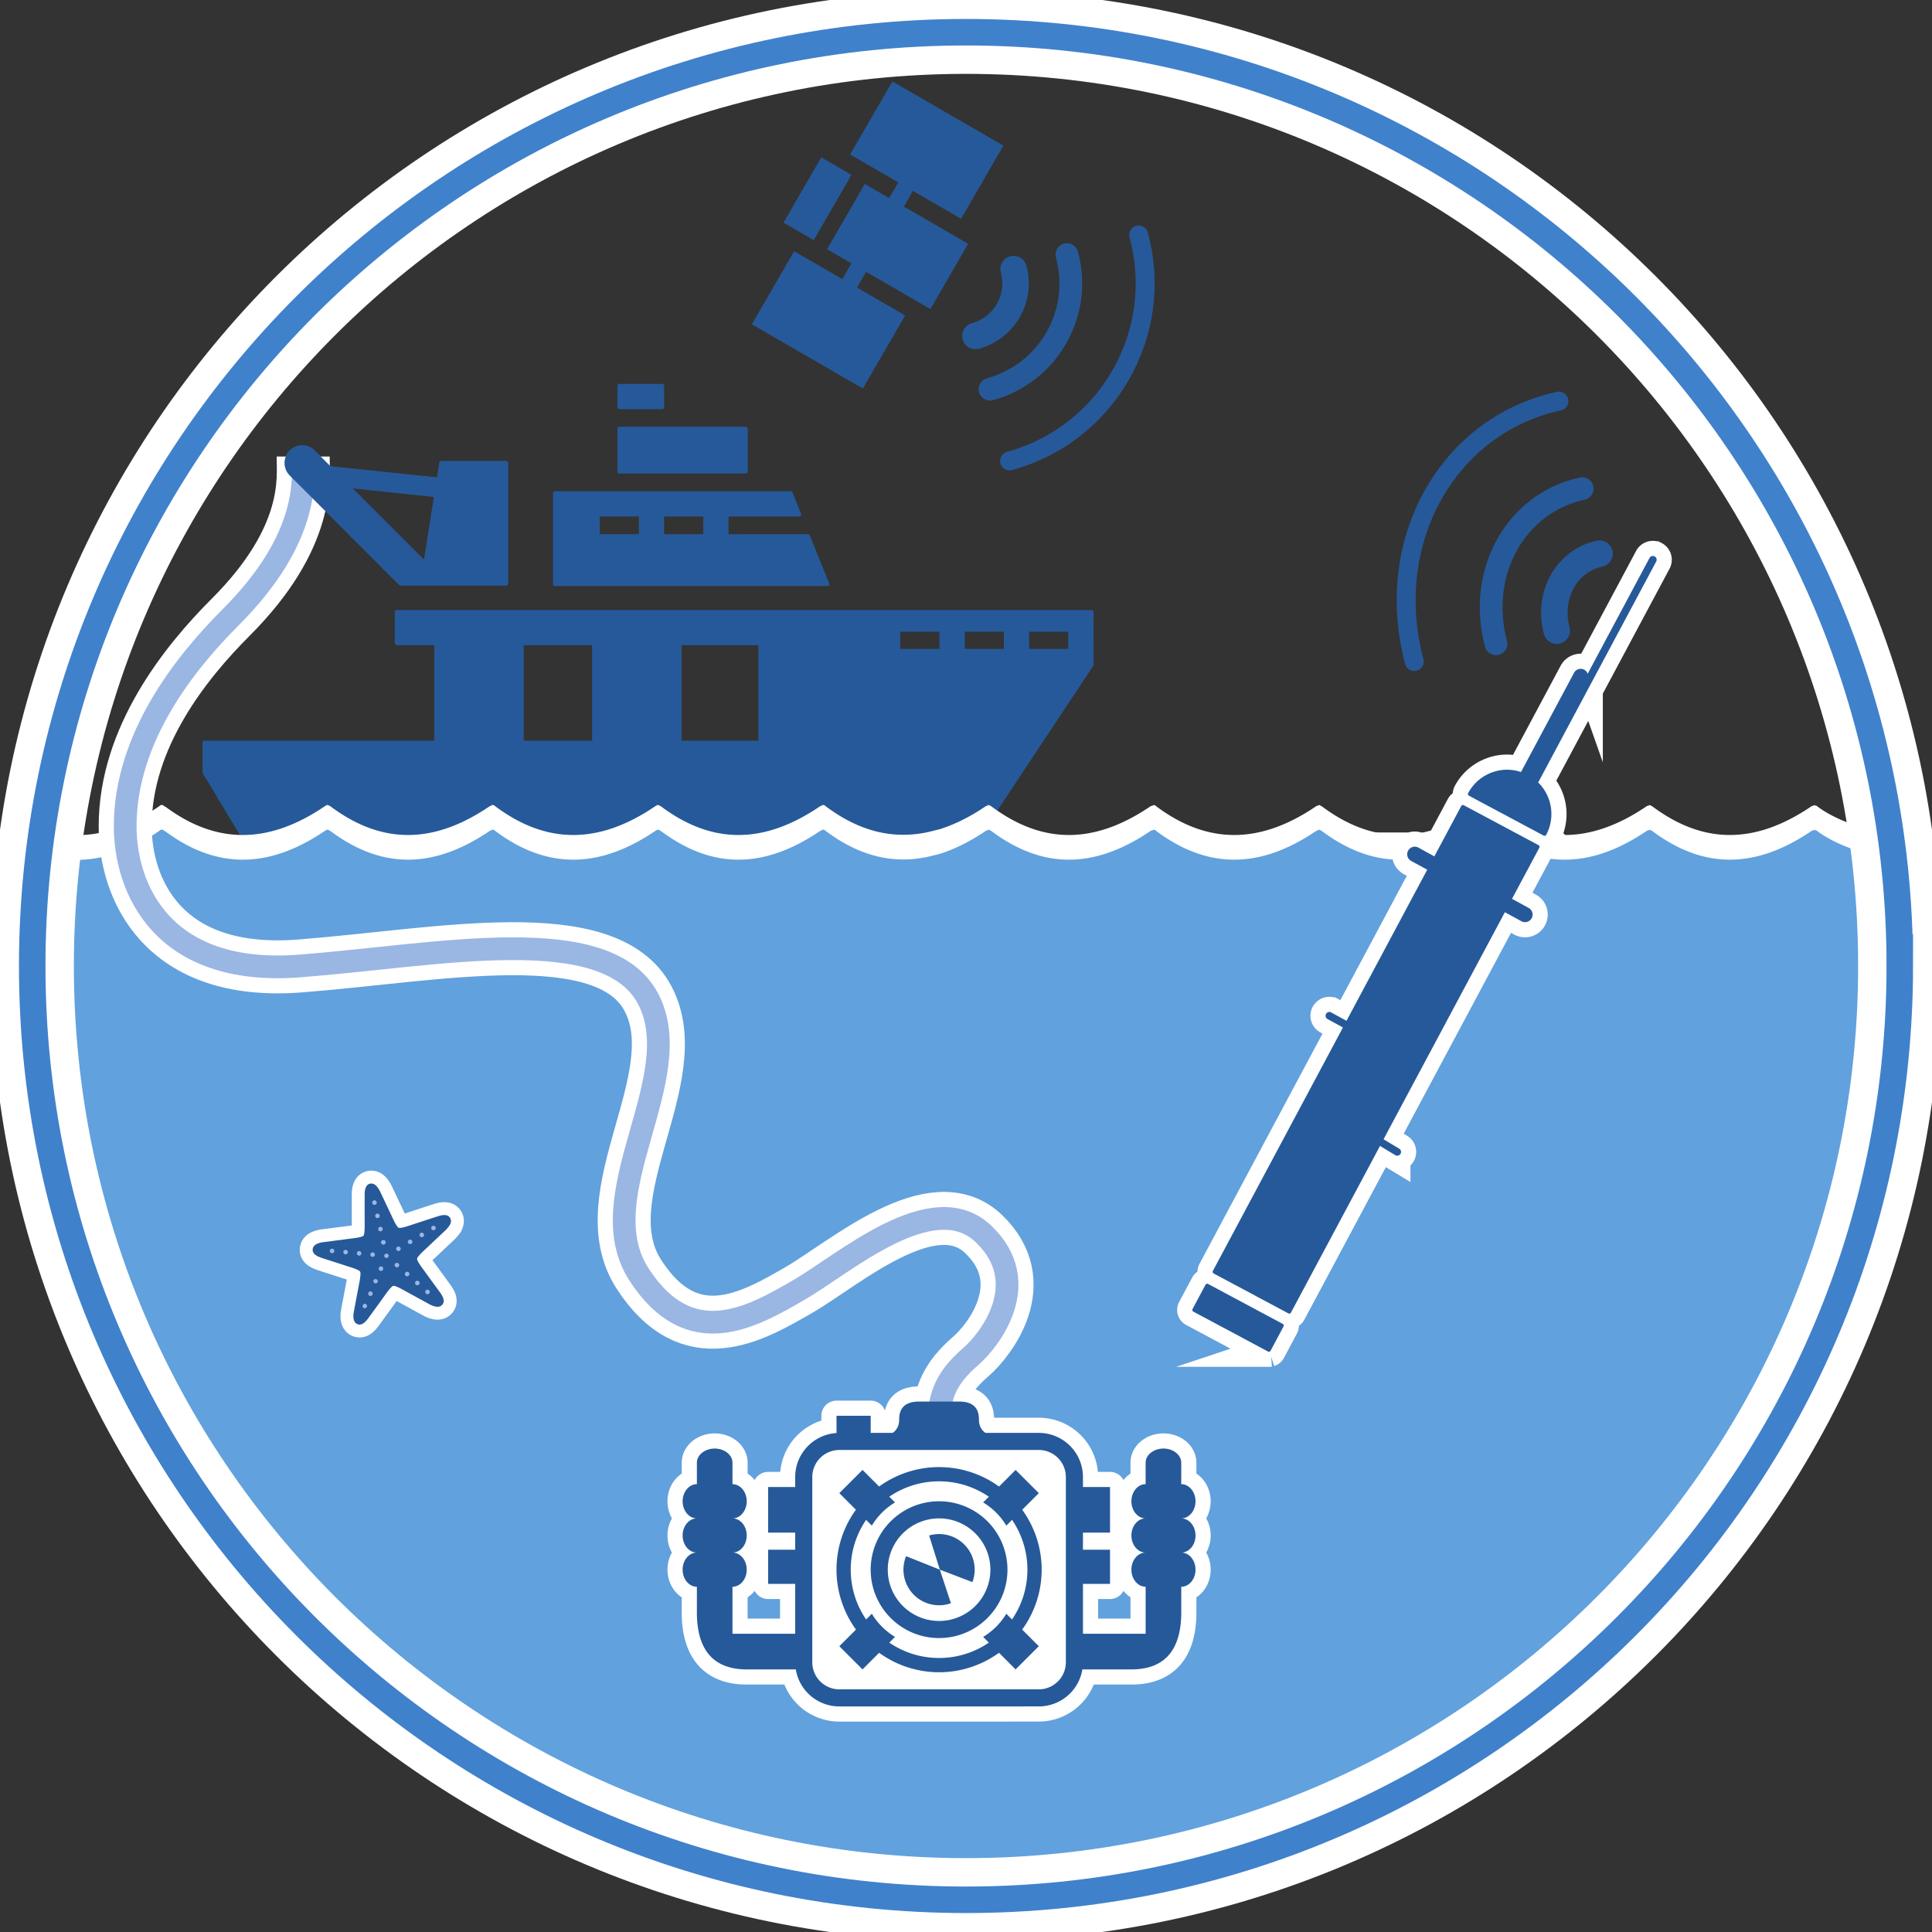 <svg xmlns="http://www.w3.org/2000/svg" width="340.16" height="340.16" viewBox="0 0 255.12 255.12"><rect x="0" y="0" width="255.12" height="255.12" fill="#333333" stroke="none"/><defs><clipPath id="prefix__a"><path d="M0 0h232v255.121H0zm0 0"/></clipPath><clipPath id="prefix__b"><path d="M155 23h100.121v110H155zm0 0"/></clipPath><clipPath id="prefix__c"><path d="M103 49h152.121v182H103zm0 0"/></clipPath><clipPath id="prefix__d"><path d="M137 16h118.121v151H137zm0 0"/></clipPath></defs><path d="M81.777 50.941h5.672v2.84h-5.672zm.004 5.669h16.715v5.675H81.781zm11.336 14.18h-5.672v-2.837h5.672zm-8.504-.005h-5.675V67.95h5.675zm22.086.004H95.953v-2.836h9.602l-1.14-2.836H73.272v12.02h35.989zm34.61 15.149h-5.66v-2.766h5.66zm-8.5 0h-5.664v-2.766h5.664zm-8.504 0h-5.668v-2.766h5.668zm-23.907 12.117H89.75v-13.11h10.648zm-21.964 0h-9.528v-13.11h9.528zm65.718-11.868v-1.289h-.004v-2.77h.004v-1.32h-91.77v4.063h.052l-.012.074h5.172v13.11H26.992v3.918l5.235 8.722-3.004 4.504h104.082l-4.184-4.73 15.024-22.672h.007v-.27l.012-.804v-.535zm0 0" fill="#265999" stroke-width=".5" stroke-linejoin="round" stroke="#265999" stroke-miterlimit="10"/><path d="M94.707 101.973l-.008-.012c.004.004.004.012.008.012M56.191 74.297v.176l-10.32-10.32 11.73 1.234zm2.082-13.16l-.347 2.191-14.399-1.516-2.144-2.148a2.084 2.084 0 00-2.95 2.945l.415.418 2.086 2.082 11.949 11.95H66.84V61.137zm0 0" fill="#265999" stroke-width=".5" stroke-linejoin="round" stroke="#265999" stroke-miterlimit="10"/><path d="M239.879 106.395a.425.425 0 00-.172 0 .619.619 0 00-.082-.09.678.678 0 00-.176.09.665.665 0 00-.258.082c-7.527 5.109-14.343 4.98-21.004 0a.67.67 0 00-.167-.082.678.678 0 00-.176-.09.696.696 0 00-.168.09.317.317 0 00-.086 0 .695.695 0 00-.172.082c-7.527 5.109-14.43 4.98-21.09 0-.027-.028-.05-.055-.086-.082a.567.567 0 00-.258-.09.721.721 0 00-.172.09.665.665 0 00-.257.082c-7.528 5.109-14.344 4.98-21.004 0a.635.635 0 00-.172-.082.696.696 0 00-.168-.09h-.09a1.21 1.21 0 00-.086.09.289.289 0 00-.082 0 .66.66 0 00-.176.082c-7.527 5.109-14.425 4.98-21.086 0a.936.936 0 00-.09-.082.537.537 0 00-.253-.09.598.598 0 00-.172.09.663.663 0 00-.262.082c-7.523 5.109-14.344 4.98-21.004 0a.61.61 0 00-.168-.082.654.654 0 00-.172-.09h-.086c-.03.03-.058.058-.086.09a.288.288 0 00-.082 0 .66.66 0 00-.175.082c-2.036 1.386-4.047 2.378-6 3.003l-1.371.344c-4.75 1.106-9.29-.027-13.72-3.347-.023-.028-.054-.055-.085-.082a.567.567 0 00-.258-.09 1.261 1.261 0 00-.172 0v.09a.665.665 0 00-.258.082c-7.527 5.109-14.34 4.98-21 0a.769.769 0 00-.172-.082.721.721 0 00-.171-.09h-.172a.609.609 0 00-.086.09.635.635 0 00-.172.082c-7.527 5.109-14.43 4.98-21.09 0a1.351 1.351 0 00-.086-.082.552.552 0 00-.258-.09 1.261 1.261 0 00-.172 0v.09a.317.317 0 00-.085 0 .635.635 0 00-.172.082c-7.528 5.109-14.344 4.98-21.004 0a.67.67 0 00-.168-.082.83.83 0 00-.176-.09h-.172a1.21 1.21 0 00-.086.09.67.67 0 00-.168.082c-7.531 5.109-14.43 4.98-21.09 0h-.086c-.027-.028-.058-.055-.086-.082a1.194 1.194 0 00-.085-.09h-.09a1.205 1.205 0 00-.168 0 .625.625 0 00-.258.172c-5.934 4.027-11.43 4.824-16.75 2.55C0 192.125 56.859 247.605 127.562 247.605c76.36 0 127.56-63.43 122.723-137.417-2.976-.32-7.453-1.563-10.32-3.711-.024-.028-.055-.055-.086-.082" fill="#fff"/><path d="M239.879 109.652a.633.633 0 00-.172 0c-.023-.027-.05-.054-.082-.086a.817.817 0 00-.176.086.612.612 0 00-.258.086c-7.527 5.106-14.343 4.977-21.004 0a.85.85 0 00-.167-.086.817.817 0 00-.176-.086.85.85 0 00-.168.086h-.086a.883.883 0 00-.172.086c-7.527 5.106-14.43 4.977-21.09 0a.891.891 0 00-.086-.086.612.612 0 00-.258-.086.883.883 0 00-.172.086.612.612 0 00-.257.086c-7.528 5.106-14.344 4.977-21.004 0a.785.785 0 00-.172-.086.85.85 0 00-.168-.086h-.09l-.086.086h-.082a.817.817 0 00-.176.086c-7.527 5.106-14.425 4.977-21.086 0-.027-.031-.054-.054-.09-.086a.578.578 0 00-.253-.086.707.707 0 00-.172.086.61.61 0 00-.262.086c-7.523 5.106-14.344 4.977-21.004 0a.755.755 0 00-.168-.086.786.786 0 00-.172-.086h-.086c-.03.032-.058.059-.086.086h-.082a.817.817 0 00-.175.086c-2.036 1.383-4.047 2.375-6 3.004l-1.371.34c-4.75 1.106-9.29-.027-13.72-3.344-.023-.031-.054-.054-.085-.086a.612.612 0 00-.258-.086.633.633 0 00-.172 0v.086a.612.612 0 00-.258.086c-7.527 5.106-14.34 4.977-21 0a1.009 1.009 0 00-.172-.086.883.883 0 00-.171-.086h-.172a.888.888 0 00-.086.086.786.786 0 00-.172.086c-7.527 5.106-14.43 4.977-21.09 0-.027-.031-.055-.054-.086-.086a.594.594 0 00-.258-.086.633.633 0 00-.172 0v.086h-.085a.785.785 0 00-.172.086c-7.528 5.106-14.344 4.977-21.004 0a.85.85 0 00-.168-.086 1.045 1.045 0 00-.176-.086h-.172l-.086.086a.85.85 0 00-.168.086c-7.531 5.106-14.43 4.977-21.09 0a.316.316 0 00-.086 0c-.027-.031-.058-.054-.086-.086l-.085-.086h-.09a.605.605 0 00-.168 0 .558.558 0 00-.258.172c-5.934 4.024-11.43 4.82-16.75 2.547C0 195.383 56.859 250.867 127.562 250.867c76.36 0 127.56-63.43 122.723-137.422-2.976-.32-7.453-1.562-10.32-3.707-.024-.031-.055-.054-.086-.086" fill="#61a1dd"/><path d="M140.746 219.5a3.577 3.577 0 01-3.574 3.578h-26.34a3.578 3.578 0 01-3.57-3.578v-24.453a3.578 3.578 0 013.57-3.578h26.34a3.577 3.577 0 013.574 3.578zm-16.742-21.258a9.03 9.03 0 00-9.031 9.031c0 4.989 4.047 9.032 9.03 9.032 4.985 0 9.032-4.043 9.032-9.032a9.03 9.03 0 00-9.031-9.03m.004 15.804a6.775 6.775 0 01-6.778-6.774 6.774 6.774 0 016.778-6.77 6.773 6.773 0 016.773 6.77 6.774 6.774 0 01-6.773 6.774m0-11.477c-.457 0-.899.07-1.317.192l1.414 4.511 4.301 1.641a4.67 4.67 0 00.301-1.64 4.702 4.702 0 00-4.7-4.704m-4.706 4.703a4.706 4.706 0 004.707 4.704c.55 0 1.07-.098 1.562-.274l-1.465-4.43-4.453-1.78a4.657 4.657 0 00-.351 1.78m15.683-7.914l2.192-2.191-3.067-3.063-2.187 2.192a13.484 13.484 0 00-7.918-2.567 13.49 13.49 0 00-7.914 2.563l-2.192-2.188-3.066 3.063 2.191 2.191a13.442 13.442 0 00-2.562 7.914c0 2.957.957 5.688 2.57 7.915l-2.199 2.195 3.066 3.062 2.192-2.195a13.466 13.466 0 007.914 2.57c2.957 0 5.683-.96 7.918-2.57l2.187 2.195 3.067-3.062-2.2-2.196a13.443 13.443 0 002.575-7.914c0-2.96-.961-5.687-2.567-7.914m-1.347 14.489l-.754-.754a8.919 8.919 0 01-3.059 3.058l.754.754a11.61 11.61 0 01-6.574 2.031c-2.442 0-4.7-.75-6.57-2.027l.754-.758a8.998 8.998 0 01-3.063-3.058l-.754.754a11.591 11.591 0 01-2.031-6.575 11.6 11.6 0 012.031-6.574l.754.758a8.975 8.975 0 013.063-3.062l-.758-.754a11.6 11.6 0 016.574-2.032c2.437 0 4.7.754 6.574 2.032l-.754.754a8.955 8.955 0 013.059 3.062l.758-.758a11.627 11.627 0 012.027 6.574c0 2.442-.75 4.7-2.031 6.575m24.23-11.086c0-1.25-.844-2.258-1.883-2.258 1.04 0 1.883-1.016 1.883-2.262s-.844-2.258-1.883-2.258v-2.824c0-1.035-1.047-1.879-2.347-1.879-1.301 0-2.356.844-2.356 1.88v2.823c-1.035 0-1.879 1.012-1.879 2.258s.844 2.262 1.88 2.262c-1.036 0-1.88 1.008-1.88 2.258 0 1.242.844 2.254 1.88 2.254-1.036 0-1.88 1.011-1.88 2.257 0 1.247.844 2.258 1.88 2.258v6.207h-8.278v-6.586h3.574v-4.511h-3.574v-2.258h3.574v-6.02h-3.574v-1.316a5.833 5.833 0 00-5.832-5.836h-7.043c-.617-.41-.86-1.098-.86-1.719 0-.965-.23-2.418-2.628-2.418h-5.27c-2.398 0-2.637 1.453-2.637 2.418 0 .621-.238 1.309-.855 1.719h-2.906v-2.258h-4.512v2.277c-3.047.2-5.457 2.723-5.457 5.817v1.316h-3.574v6.02h3.574v2.258h-3.574v4.511h3.574v6.586h-8.281v-6.207c1.039 0 1.882-1.011 1.882-2.258 0-1.246-.843-2.257-1.882-2.257 1.039 0 1.882-1.012 1.882-2.254 0-1.25-.843-2.258-1.882-2.258 1.039 0 1.882-1.016 1.882-2.262s-.843-2.258-1.882-2.258v-2.824c0-1.035-1.051-1.879-2.348-1.879-1.3 0-2.352.844-2.352 1.88v2.823c-1.039 0-1.882 1.012-1.882 2.258s.843 2.262 1.882 2.262c-1.039 0-1.882 1.008-1.882 2.258 0 1.242.843 2.254 1.882 2.254-1.039 0-1.882 1.011-1.882 2.257 0 1.247.843 2.258 1.882 2.258v3.387c0 4.39 1.723 7.527 6.582 7.527h6.48a5.827 5.827 0 005.747 4.89l26.34-.003a5.83 5.83 0 005.754-4.887h6.476c4.864 0 6.582-3.136 6.582-7.527v-3.387c1.04 0 1.883-1.011 1.883-2.258 0-1.246-.844-2.257-1.883-2.257 1.04 0 1.883-1.012 1.883-2.254" fill="#fff" stroke-width="4" stroke-linejoin="round" stroke="#fff" stroke-miterlimit="10"/><g clip-path="url(#prefix__a)"><path d="M40.031 60.285c0 2.82 1.035 10.617-9.593 21.246-5.922 5.922-13.907 15.836-13.907 27.578 0 8.16 4.844 19.852 23.028 18.45 18.183-1.399 40.515-6.125 46.02 4.328 5.503 10.449-7.954 25.914-1.227 36.363 6.73 10.453 14.988 5.633 21.043 2.148 6.058-3.48 17.757-13.886 24.488-7.445 6.726 6.442.77 14.027-1.621 16.106-2.39 2.078-4.258 4.343-4.258 8.379" fill="none" stroke-width="7" stroke="#fff" stroke-miterlimit="10"/></g><path d="M128.809 44.36a7.184 7.184 0 005.039-8.825" fill="none" stroke-width="3.5" stroke-linecap="round" stroke="#265999" stroke-miterlimit="10"/><path d="M130.73 51.395c7.715-2.106 12.266-10.067 10.157-17.782" fill="none" stroke-width="3" stroke-linecap="round" stroke="#265999" stroke-miterlimit="10"/><path d="M133.316 60.863c12.942-3.531 20.575-16.894 17.04-29.836" fill="none" stroke-width="2.5" stroke-linecap="round" stroke="#265999" stroke-miterlimit="10"/><g clip-path="url(#prefix__b)"><path d="M211.219 73.11c-4.371.945-6.895 5.5-5.653 10.171" fill="none" stroke-width="3.5" stroke-linecap="round" stroke="#265999" stroke-miterlimit="10"/></g><path d="M208.926 64.523c-8.793 1.903-13.89 11.079-11.38 20.493" fill="none" stroke-width="3" stroke-linecap="round" stroke="#265999" stroke-miterlimit="10"/><path d="M205.852 52.969c-14.754 3.195-23.305 18.593-19.098 34.386" fill="none" stroke-width="2.5" stroke-linecap="round" stroke="#265999" stroke-miterlimit="10"/><path d="M40.031 60.285c0 2.82 1.035 10.617-9.593 21.246-5.922 5.922-13.907 15.836-13.907 27.578 0 8.16 4.844 19.852 23.028 18.45 18.183-1.399 40.515-6.125 46.02 4.328 5.503 10.449-7.954 25.914-1.227 36.363 6.73 10.453 14.988 5.633 21.043 2.148 6.058-3.48 17.757-13.886 24.488-7.445 6.726 6.442.77 14.027-1.621 16.106-2.39 2.078-4.258 4.343-4.258 8.379" fill="none" stroke-width="3" stroke="#9ab6e3" stroke-miterlimit="10"/><path d="M56.191 74.297v.176l-10.32-10.32 11.73 1.234zm2.082-13.16l-.347 2.191-14.399-1.516-2.144-2.148a2.084 2.084 0 00-2.95 2.945l.415.418 2.086 2.082 11.949 11.95H66.84V61.137zm0 0" fill="#265999" stroke-width=".5" stroke-linejoin="round" stroke="#265999" stroke-miterlimit="10"/><path d="M141.387 220.676c0 1.574-1.266 2.851-2.82 2.851h-29.458c-1.558 0-2.82-1.277-2.82-2.851V194.03c0-1.574 1.262-2.851 2.82-2.851h29.457c1.555 0 2.82 1.277 2.82 2.851zm0 0" fill="#fff"/><path d="M140.746 219.5a3.577 3.577 0 01-3.574 3.578h-26.34a3.578 3.578 0 01-3.57-3.578v-24.453a3.578 3.578 0 013.57-3.578h26.34a3.577 3.577 0 013.574 3.578zm-16.742-21.258a9.03 9.03 0 00-9.031 9.031c0 4.989 4.047 9.032 9.03 9.032 4.985 0 9.032-4.043 9.032-9.032a9.03 9.03 0 00-9.031-9.03m.004 15.804a6.775 6.775 0 01-6.778-6.774 6.774 6.774 0 016.778-6.77 6.773 6.773 0 016.773 6.77 6.774 6.774 0 01-6.773 6.774m0-11.477c-.457 0-.899.07-1.317.192l1.414 4.511 4.301 1.641a4.67 4.67 0 00.301-1.64 4.702 4.702 0 00-4.7-4.704m-4.706 4.703a4.706 4.706 0 004.707 4.704c.55 0 1.07-.098 1.562-.274l-1.465-4.43-4.453-1.78a4.657 4.657 0 00-.351 1.78m15.683-7.914l2.192-2.191-3.067-3.063-2.187 2.192a13.484 13.484 0 00-7.918-2.567 13.49 13.49 0 00-7.914 2.563l-2.192-2.188-3.066 3.063 2.191 2.191a13.442 13.442 0 00-2.562 7.914c0 2.957.957 5.688 2.57 7.915l-2.199 2.195 3.066 3.062 2.192-2.195a13.466 13.466 0 007.914 2.57c2.957 0 5.683-.96 7.918-2.57l2.187 2.195 3.067-3.062-2.2-2.196a13.443 13.443 0 002.575-7.914c0-2.96-.961-5.687-2.567-7.914m-1.347 14.489l-.754-.754a8.919 8.919 0 01-3.059 3.058l.754.754a11.61 11.61 0 01-6.574 2.031c-2.442 0-4.7-.75-6.57-2.027l.754-.758a8.998 8.998 0 01-3.063-3.058l-.754.754a11.591 11.591 0 01-2.031-6.575 11.6 11.6 0 012.031-6.574l.754.758a8.975 8.975 0 013.063-3.062l-.758-.754a11.6 11.6 0 016.574-2.032c2.437 0 4.7.754 6.574 2.032l-.754.754a8.955 8.955 0 013.059 3.062l.758-.758a11.627 11.627 0 012.027 6.574c0 2.442-.75 4.7-2.031 6.575m24.23-11.086c0-1.25-.844-2.258-1.883-2.258 1.04 0 1.883-1.016 1.883-2.262s-.844-2.258-1.883-2.258v-2.824c0-1.035-1.047-1.879-2.347-1.879-1.301 0-2.356.844-2.356 1.88v2.823c-1.035 0-1.879 1.012-1.879 2.258s.844 2.262 1.88 2.262c-1.036 0-1.88 1.008-1.88 2.258 0 1.242.844 2.254 1.88 2.254-1.036 0-1.88 1.011-1.88 2.257 0 1.247.844 2.258 1.88 2.258v6.207h-8.278v-6.586h3.574v-4.511h-3.574v-2.258h3.574v-6.02h-3.574v-1.316a5.833 5.833 0 00-5.832-5.836h-7.043c-.617-.41-.86-1.098-.86-1.719 0-.965-.23-2.418-2.628-2.418h-5.27c-2.398 0-2.637 1.453-2.637 2.418 0 .621-.238 1.309-.855 1.719h-2.906v-2.258h-4.512v2.277c-3.047.2-5.457 2.723-5.457 5.817v1.316h-3.574v6.02h3.574v2.258h-3.574v4.511h3.574v6.586h-8.281v-6.207c1.039 0 1.882-1.011 1.882-2.258 0-1.246-.843-2.257-1.882-2.257 1.039 0 1.882-1.012 1.882-2.254 0-1.25-.843-2.258-1.882-2.258 1.039 0 1.882-1.016 1.882-2.262s-.843-2.258-1.882-2.258v-2.824c0-1.035-1.051-1.879-2.348-1.879-1.3 0-2.352.844-2.352 1.88v2.823c-1.039 0-1.882 1.012-1.882 2.258s.843 2.262 1.882 2.262c-1.039 0-1.882 1.008-1.882 2.258 0 1.242.843 2.254 1.882 2.254-1.039 0-1.882 1.011-1.882 2.257 0 1.247.843 2.258 1.882 2.258v3.387c0 4.39 1.723 7.527 6.582 7.527h6.48a5.827 5.827 0 005.747 4.89l26.34-.003a5.83 5.83 0 005.754-4.887h6.476c4.864 0 6.582-3.136 6.582-7.527v-3.387c1.04 0 1.883-1.011 1.883-2.258 0-1.246-.844-2.257-1.883-2.257 1.04 0 1.883-1.012 1.883-2.254" fill="#265999"/><path d="M127.16 32.375l-4.484 7.754-12.785-7.399 4.484-7.753zm-15.406-9.102l-4.484 7.754-3.125-1.808 4.484-7.754zm20.059-3.859L126.73 28.2l-13.793-7.98 5.086-8.785zM118.84 41.836l-5.082 8.785-13.793-7.98 5.082-8.786zm0 0" fill="#265999" stroke="#265999" stroke-miterlimit="10"/><path d="M122.914 20.129l-12.973 22.418-1.074-.621 12.973-22.418zm0 0" fill="#265999" stroke="#265999" stroke-miterlimit="10"/><path d="M250.867 127.559c0 68.101-55.207 123.308-123.308 123.308-68.098 0-123.305-55.207-123.305-123.308C4.254 59.457 59.46 4.254 127.559 4.254c68.101 0 123.308 55.203 123.308 123.305zm0 0" fill="none" stroke-width="11" stroke="#fff"/><path d="M250.867 127.559c0 68.101-55.207 123.308-123.308 123.308-68.098 0-123.305-55.207-123.305-123.308C4.254 59.457 59.46 4.254 127.559 4.254c68.101 0 123.308 55.203 123.308 123.305zm0 0" fill="none" stroke-width="3.5" stroke="#4081cb"/><path d="M48.152 157.879c-.004-.574.04-1.477.774-1.586.636-.09 1.066.625 1.3 1.117.485 1.024.965 2.043 1.454 3.07.125.27.675 1.524.96 1.645.282.121 1.54-.328 1.82-.418.013-.004.028-.012.04-.016 1.074-.351 2.148-.703 3.227-1.05.543-.18 1.414-.418 1.746.25.199.406-.008.816-.262 1.136a3.872 3.872 0 01-.399.442c-.824.773-1.648 1.554-2.468 2.328-.223.207-1.242 1.117-1.27 1.426-.031.304.809 1.39.985 1.632.668.918 1.332 1.833 2 2.747.336.46.836 1.214.3 1.734-.46.45-1.23.121-1.707-.137-.992-.547-1.984-1.086-2.976-1.629-.266-.148-1.446-.836-1.746-.77-.297.067-1.028 1.137-1.2 1.372-.015.023-.035.05-.05.074-.664.914-1.328 1.832-1.993 2.746-.335.465-.898 1.176-1.558.824-.57-.296-.496-1.129-.395-1.664.211-1.113.418-2.222.63-3.336.054-.293.347-1.632.19-1.898-.16-.266-1.472-.648-1.761-.742-1.078-.348-2.152-.696-3.23-1.043-.543-.176-1.391-.496-1.266-1.23.11-.633.926-.821 1.465-.887l3.363-.434.008-.004c.3-.035 1.656-.172 1.86-.402.202-.235.16-1.602.16-1.903v-3.394zm0 0" fill="none" stroke-width="3.403" stroke="#fff" stroke-miterlimit="10"/><path d="M48.152 157.879c-.004-.574.04-1.477.774-1.586.636-.09 1.066.625 1.3 1.117.485 1.024.965 2.043 1.454 3.07.125.27.675 1.524.96 1.645.282.121 1.54-.328 1.82-.418.013-.004.028-.012.04-.016 1.074-.351 2.148-.703 3.227-1.05.543-.18 1.414-.418 1.746.25.199.406-.008.816-.262 1.136a3.872 3.872 0 01-.398.442c-.825.773-1.649 1.554-2.47 2.328-.222.207-1.241 1.117-1.269 1.426-.031.304.809 1.39.985 1.632.668.918 1.332 1.833 2 2.747.336.46.836 1.214.3 1.734-.46.45-1.23.121-1.707-.137-.992-.547-1.984-1.086-2.976-1.629-.266-.148-1.446-.836-1.746-.77-.297.067-1.028 1.137-1.2 1.372-.015.023-.035.05-.05.074l-1.992 2.746c-.336.465-.899 1.176-1.56.824-.57-.296-.495-1.129-.394-1.664.211-1.113.418-2.222.63-3.336.054-.293.347-1.632.19-1.898-.16-.266-1.472-.648-1.761-.742-1.078-.348-2.152-.696-3.23-1.043-.543-.176-1.391-.496-1.266-1.23.11-.633.926-.821 1.465-.887l3.363-.434.008-.004c.3-.035 1.656-.172 1.86-.402.202-.235.16-1.602.16-1.903v-3.394" fill="#265999"/><path d="M193.297 106.332a.242.242 0 00-.188-.02.25.25 0 00-.152.122l-3.55 6.648-2.106-1.156a1 1 0 00-1.356.398.998.998 0 00.395 1.36l2.125 1.16-10.66 19.953-2.024-1.106a.494.494 0 00-.676.2.502.502 0 00.2.68l2.03 1.109-17.175 32.144a.235.235 0 00-.015.192.229.229 0 00.12.148l9.868 5.27a.248.248 0 00.336-.102l11.761-22.012 2.02 1.22a.502.502 0 00.684-.173.496.496 0 00-.168-.683l-2.067-1.246 16.02-29.981 2.16 1.18a1 1 0 10.96-1.754l-2.179-1.192 3.61-6.75a.25.25 0 00.015-.191.254.254 0 00-.12-.148zm0 0" fill="#fff"/><g clip-path="url(#prefix__c)"><path d="M193.297 106.332a.242.242 0 00-.188-.02.25.25 0 00-.152.122l-3.55 6.648-2.106-1.156a1 1 0 00-1.356.398.998.998 0 00.395 1.36l2.125 1.16-10.66 19.953-2.024-1.106a.494.494 0 00-.676.2.502.502 0 00.2.68l2.03 1.109-17.175 32.144a.235.235 0 00-.015.192.229.229 0 00.12.148l9.868 5.27a.248.248 0 00.336-.102l11.761-22.012 2.02 1.22a.502.502 0 00.684-.173.496.496 0 00-.168-.683l-2.067-1.246 16.02-29.981 2.16 1.18a1 1 0 10.96-1.754l-2.179-1.192 3.61-6.75a.25.25 0 00.015-.191.254.254 0 00-.12-.148zm0 0" fill="none" stroke-width="4" stroke="#fff" stroke-miterlimit="10"/></g><path d="M159.527 169.547a.273.273 0 00-.191-.02.237.237 0 00-.149.125l-1.714 3.207a.25.25 0 00.101.336l9.867 5.274c.036.02.079.027.118.027.027 0 .05-.004.074-.008a.27.27 0 00.148-.12l1.711-3.212a.246.246 0 00-.101-.336zm0 0" fill="#fff" stroke-width="4" stroke="#fff" stroke-miterlimit="10"/><path d="M218.492 73.477a.5.5 0 00-.676.207l-8.164 15.285a.972.972 0 00-.453-.531.998.998 0 00-1.351.41l-7 13.097a5.778 5.778 0 00-1.82-.304 5.845 5.845 0 00-5.16 3.09.292.292 0 00-.02.19.276.276 0 00.125.15l9.867 5.269c.035.02.074.031.117.031a.221.221 0 00.07-.012.243.243 0 00.149-.12 5.851 5.851 0 00-1.059-6.915L218.7 74.152a.495.495 0 00-.207-.675" fill="#fff"/><g clip-path="url(#prefix__d)"><path d="M218.492 73.477a.5.5 0 00-.676.207l-8.164 15.285a.972.972 0 00-.453-.531.998.998 0 00-1.351.41l-7 13.097a5.778 5.778 0 00-1.82-.304 5.845 5.845 0 00-5.16 3.09.292.292 0 00-.02.19.276.276 0 00.125.15l9.867 5.269c.035.02.074.031.117.031a.221.221 0 00.07-.012.243.243 0 00.149-.12 5.851 5.851 0 00-1.059-6.915L218.7 74.152a.495.495 0 00-.207-.675zm0 0" fill="none" stroke-width="4" stroke="#fff" stroke-miterlimit="10"/></g><path d="M193.297 106.332a.242.242 0 00-.188-.02.25.25 0 00-.152.122l-3.55 6.648-2.106-1.156a1 1 0 00-1.356.398.998.998 0 00.395 1.36l2.125 1.16-10.66 19.953-2.024-1.106a.494.494 0 00-.676.2.502.502 0 00.2.68l2.03 1.109-17.175 32.144a.235.235 0 00-.015.192.229.229 0 00.12.148l9.868 5.27a.248.248 0 00.336-.102l11.761-22.012 2.02 1.22a.502.502 0 00.684-.173.496.496 0 00-.168-.683l-2.067-1.246 16.02-29.981 2.16 1.18a1 1 0 10.96-1.754l-2.179-1.192 3.61-6.75a.25.25 0 00.015-.191.254.254 0 00-.12-.148zm-33.77 63.215a.273.273 0 00-.191-.02.237.237 0 00-.149.125l-1.714 3.207a.25.25 0 00.101.336l9.867 5.274c.036.02.079.027.118.027.027 0 .05-.004.074-.008a.27.27 0 00.148-.12l1.711-3.212a.246.246 0 00-.101-.336zm58.965-96.07a.5.5 0 00-.676.207l-8.164 15.285a.972.972 0 00-.453-.531.998.998 0 00-1.351.41l-7 13.097a5.778 5.778 0 00-1.82-.304 5.845 5.845 0 00-5.16 3.09.292.292 0 00-.02.19.276.276 0 00.125.15l9.867 5.269c.035.02.074.031.117.031a.221.221 0 00.07-.012.243.243 0 00.149-.12 5.851 5.851 0 00-1.059-6.915L218.7 74.152a.495.495 0 00-.207-.675" fill="#265999"/><path d="M43.555 165.148a.298.298 0 10.593.055.298.298 0 00-.593-.055m5.351.497a.299.299 0 00.274.324.297.297 0 10.054-.594.304.304 0 00-.328.27m-1.785-.165a.304.304 0 00.274.325.298.298 0 00.324-.27.302.302 0 00-.27-.328.305.305 0 00-.328.273m-1.781-.167a.296.296 0 00.27.324.295.295 0 00.324-.266.298.298 0 10-.594-.059m2.726 7.43a.3.3 0 00.234-.55.297.297 0 00-.39.156.3.3 0 00.156.394m2.125-4.937a.294.294 0 00.391-.157.3.3 0 00-.156-.394.297.297 0 00-.39.156.297.297 0 00.155.395m-.711 1.645a.3.3 0 00.395-.157.3.3 0 00-.55-.234.3.3 0 00.155.39m-.707 1.645a.298.298 0 10.235-.545.298.298 0 00-.235.545m7.907-.294a.298.298 0 00-.028-.421.298.298 0 00-.422.027.298.298 0 00.028.422.3.3 0 00.422-.027m-4.04-3.551a.298.298 0 00-.027-.422.305.305 0 00-.422.027.297.297 0 00.028.422.294.294 0 00.422-.027m1.347 1.184a.301.301 0 00-.027-.422.301.301 0 00-.422.027.298.298 0 00.027.422c.125.11.313.098.422-.027m1.344 1.183a.294.294 0 00-.027-.422.298.298 0 00-.422.028.305.305 0 00.027.422.302.302 0 00.422-.028m2.164-7.613a.3.3 0 00-.41-.102.302.302 0 00-.106.41.3.3 0 00.41.102.298.298 0 00.106-.41m-4.625 2.746a.294.294 0 00-.406-.102.298.298 0 10.406.102m1.543-.914a.304.304 0 00-.41-.106.304.304 0 00-.106.41c.086.141.27.192.414.106a.303.303 0 00.102-.41m1.539-.914a.295.295 0 00-.406-.106.295.295 0 00-.106.41c.082.141.27.188.41.106a.3.3 0 00.102-.41m-6.57-4.41a.295.295 0 00-.223.355.29.29 0 00.356.227.292.292 0 00.222-.356.299.299 0 00-.355-.226m1.586 7.038a.293.293 0 00-.223.356.299.299 0 00.582-.129.302.302 0 00-.36-.226m-.402-1.793a.299.299 0 10.133.582.3.3 0 00.223-.356.293.293 0 00-.356-.226m-.394-1.75a.301.301 0 00-.227.36c.04.16.2.26.36.226.16-.035.261-.2.222-.36a.299.299 0 00-.355-.226m-.395-1.746a.299.299 0 00-.226.355c.039.16.199.262.36.227a.296.296 0 00.222-.356.296.296 0 00-.356-.226" fill="#9ab6e3"/></svg>
